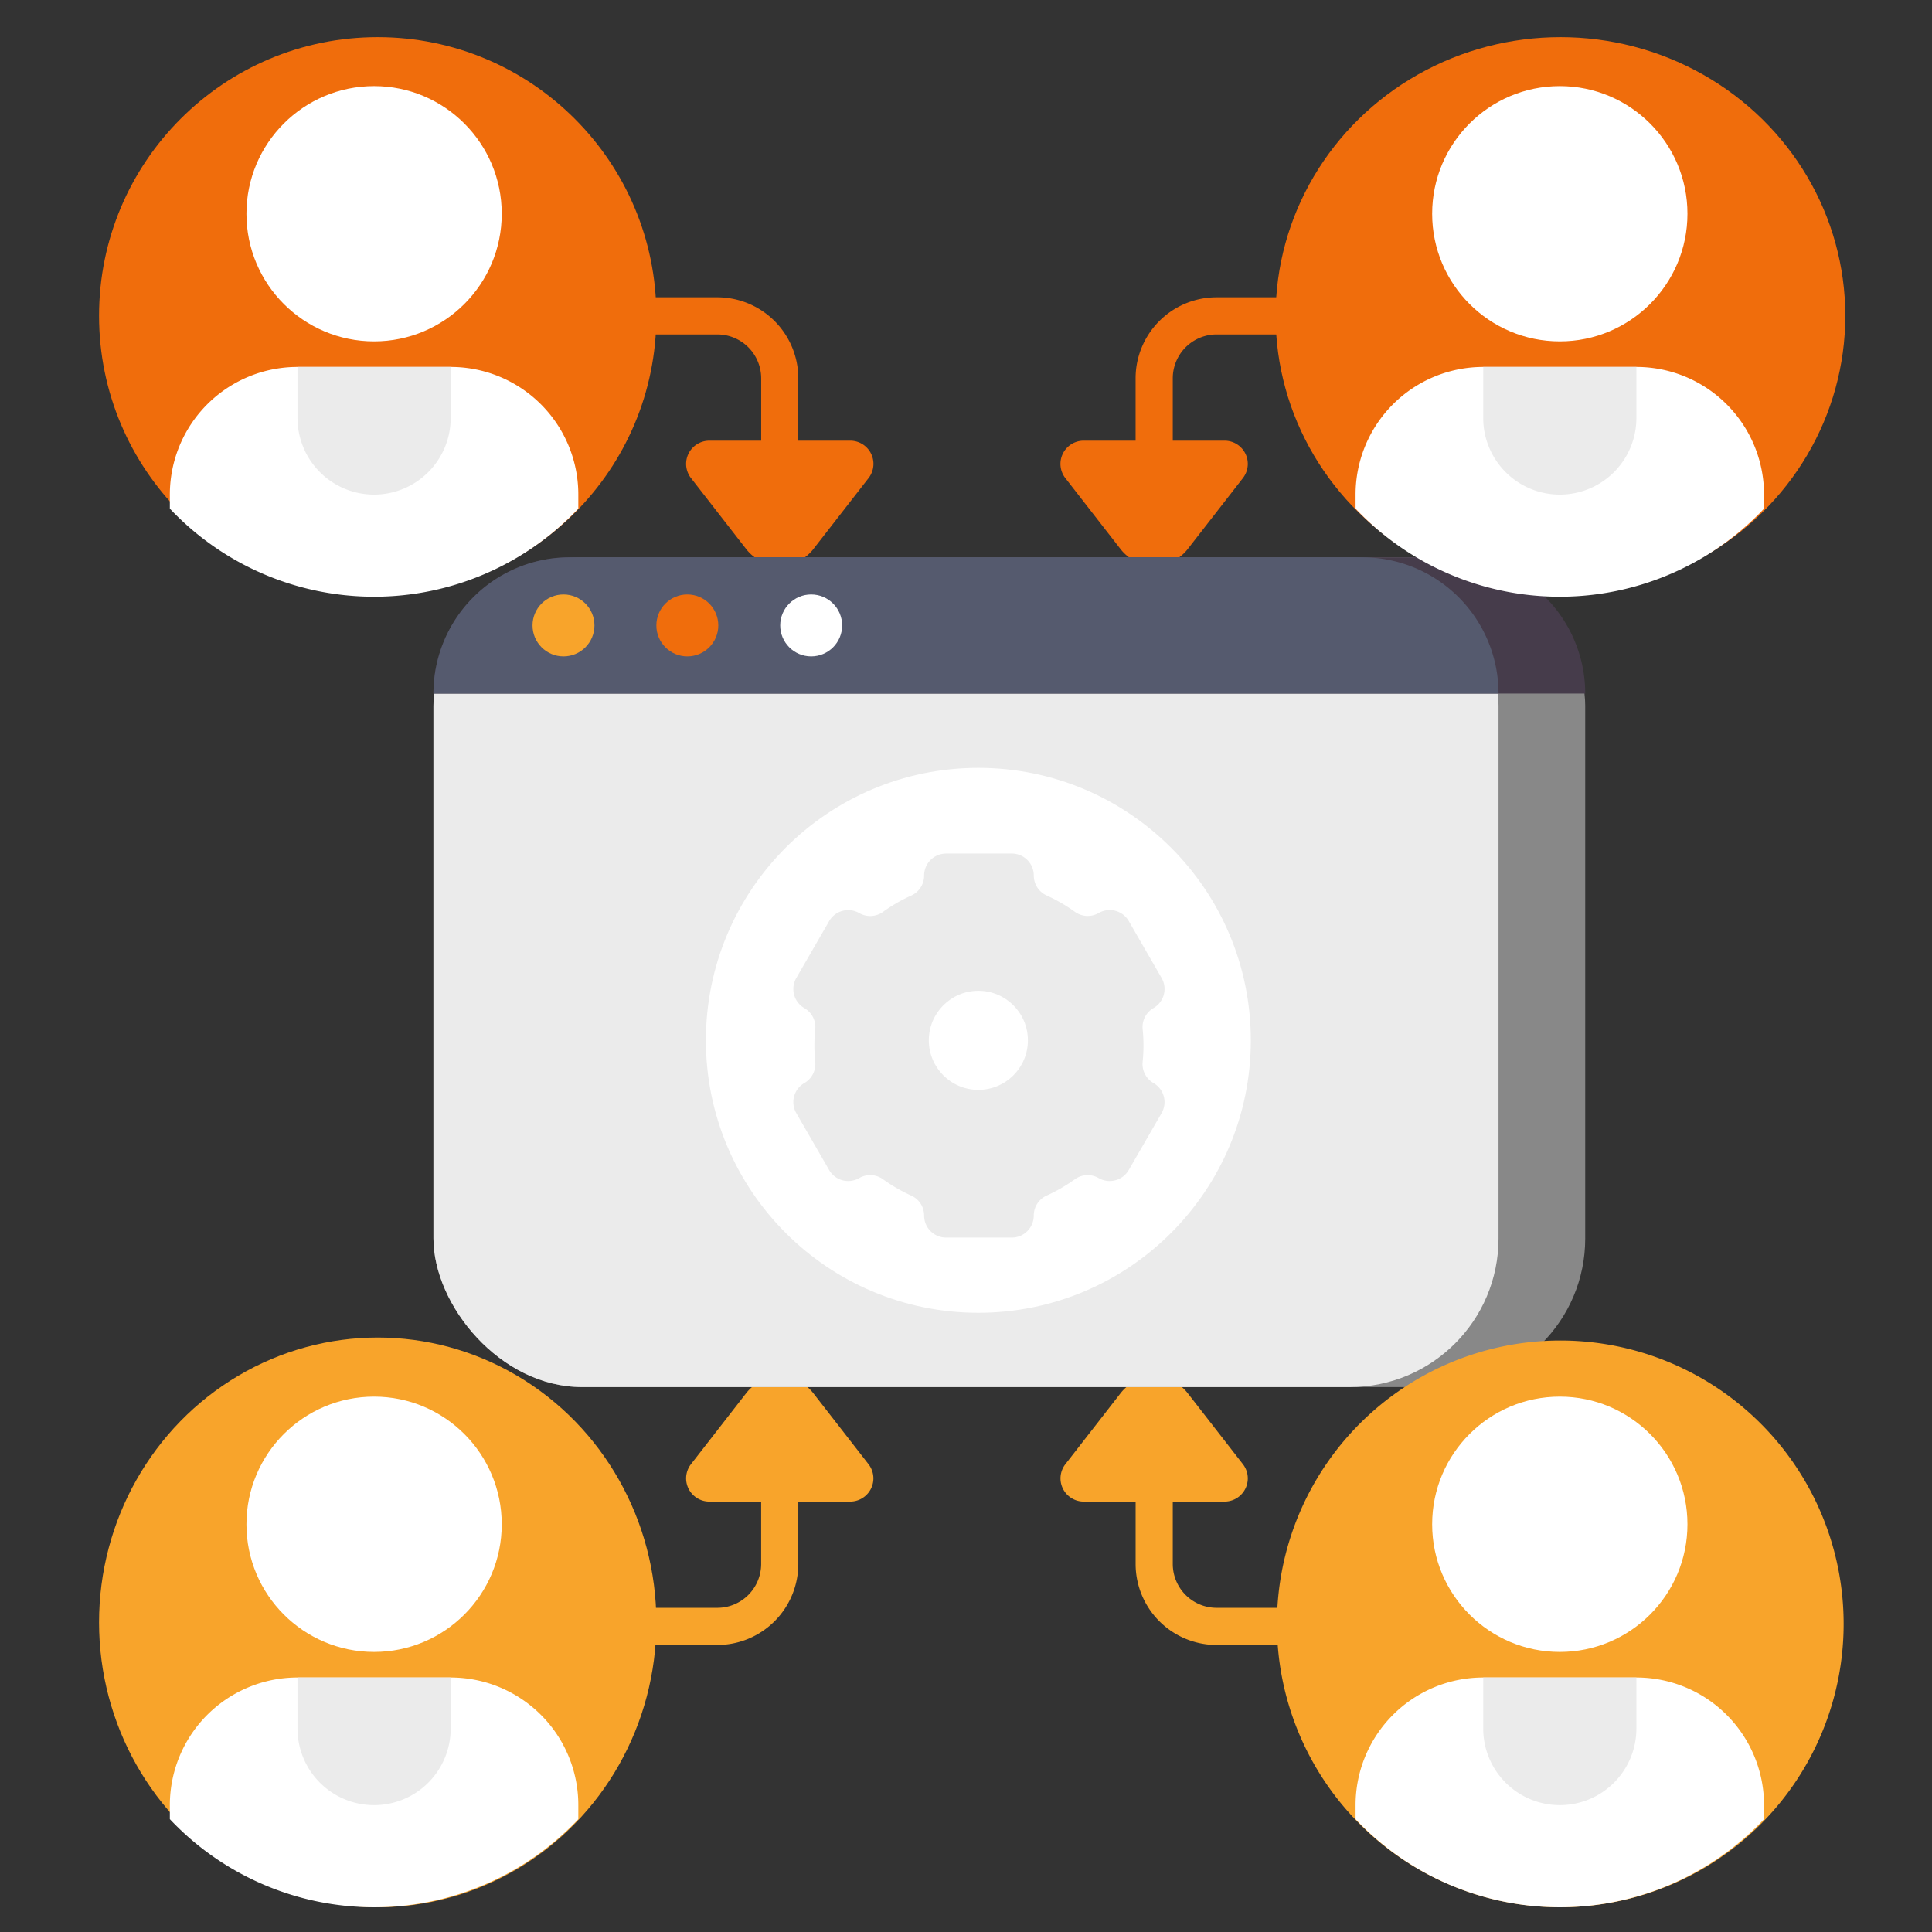 <svg xmlns="http://www.w3.org/2000/svg" width="156" height="156" viewBox="0 0 156 156">
  <rect x="0" y="0" width="156" height="156" fill="#333333" stroke="none"/>
  <g id="Group_18004" data-name="Group 18004" transform="translate(-17961.001 369)">
    <g id="Group_17997" data-name="Group 17997" transform="translate(6734.001 -85)" opacity="0">
      <rect id="Rectangle_149804" data-name="Rectangle 149804" width="156" height="156" transform="translate(11227 -284)" fill="#fff"/>
      <path id="Rectangle_149804_-_Outline" data-name="Rectangle 149804 - Outline" d="M1,1V155H155V1H1M0,0H156V156H0Z" transform="translate(11227 -284)" fill="#707070"/>
    </g>
    <g id="Group_17999" data-name="Group 17999" transform="translate(17936.58 -382.111)">
      <g id="Group_17949" data-name="Group 17949" transform="translate(74.783 38.616)">
        <path id="Path_45426" data-name="Path 45426" d="M180.6,99.578a1.5,1.5,0,0,1-1.5-1.5V93.039a3.543,3.543,0,0,0-3.539-3.539H168a1.5,1.5,0,0,1,0-3h7.559a6.546,6.546,0,0,1,6.539,6.539v5.039A1.5,1.5,0,0,1,180.6,99.578Z" transform="translate(-168 -88)" fill="#f06d0c"/>
        <path id="Path_45427" data-name="Path 45427" d="M197.241,120H185.876A1.876,1.876,0,0,0,184,121.876h0a1.874,1.874,0,0,0,.4,1.152l4.452,5.725a3.435,3.435,0,0,0,2.711,1.326h0a3.435,3.435,0,0,0,2.711-1.326l4.452-5.725a1.874,1.874,0,0,0,.4-1.152h0A1.876,1.876,0,0,0,197.241,120Z" transform="translate(-178.961 -109.922)" fill="#f06d0c"/>
      </g>
      <g id="Group_17950" data-name="Group 17950" transform="translate(110.056 38.616)">
        <path id="Path_45428" data-name="Path 45428" d="M304,99.578a1.5,1.5,0,0,1-1.5-1.5V93.039a6.546,6.546,0,0,1,6.539-6.539H316.6a1.5,1.5,0,0,1,0,3h-7.559a3.543,3.543,0,0,0-3.539,3.539v5.039A1.5,1.5,0,0,1,304,99.578Z" transform="translate(-296.441 -88)" fill="#f06d0c"/>
        <path id="Path_45429" data-name="Path 45429" d="M281.876,120h11.366a1.876,1.876,0,0,1,1.876,1.876h0a1.874,1.874,0,0,1-.4,1.152l-4.452,5.725a3.435,3.435,0,0,1-2.711,1.326h0a3.435,3.435,0,0,1-2.711-1.326l-4.452-5.725a1.874,1.874,0,0,1-.4-1.152h0A1.876,1.876,0,0,1,281.876,120Z" transform="translate(-280 -109.922)" fill="#f06d0c"/>
      </g>
      <g id="Group_17951" data-name="Group 17951" transform="translate(74.783 124.279)">
        <path id="Path_45430" data-name="Path 45430" d="M175.559,403.578H168a1.5,1.5,0,0,1,0-3h7.559a3.543,3.543,0,0,0,3.539-3.539V392a1.5,1.5,0,0,1,3,0v5.039A6.546,6.546,0,0,1,175.559,403.578Z" transform="translate(-168 -381.922)" fill="#f8a42b"/>
        <path id="Path_45431" data-name="Path 45431" d="M197.241,370.078H185.876A1.876,1.876,0,0,1,184,368.2h0a1.874,1.874,0,0,1,.4-1.152l4.452-5.725A3.435,3.435,0,0,1,191.559,360h0a3.435,3.435,0,0,1,2.711,1.326l4.452,5.725a1.874,1.874,0,0,1,.4,1.152h0A1.876,1.876,0,0,1,197.241,370.078Z" transform="translate(-178.961 -360)" fill="#f8a42b"/>
      </g>
      <g id="Group_17952" data-name="Group 17952" transform="translate(110.056 124.279)">
        <path id="Path_45432" data-name="Path 45432" d="M316.6,403.578h-7.559a6.546,6.546,0,0,1-6.539-6.539V392a1.5,1.5,0,0,1,3,0v5.039a3.543,3.543,0,0,0,3.539,3.539H316.6a1.5,1.5,0,0,1,0,3Z" transform="translate(-296.441 -381.922)" fill="#f8a42b"/>
        <path id="Path_45433" data-name="Path 45433" d="M281.876,370.078h11.366a1.876,1.876,0,0,0,1.876-1.876h0a1.874,1.874,0,0,0-.4-1.152l-4.452-5.725A3.435,3.435,0,0,0,287.559,360h0a3.435,3.435,0,0,0-2.711,1.326l-4.452,5.725a1.874,1.874,0,0,0-.4,1.152h0A1.876,1.876,0,0,0,281.876,370.078Z" transform="translate(-280 -360)" fill="#f8a42b"/>
      </g>
      <g id="Group_17955" data-name="Group 17955" transform="translate(59.337 58.545)">
        <g id="Group_17953" data-name="Group 17953" transform="translate(0 0)">
          <rect id="Rectangle_149747" data-name="Rectangle 149747" width="93" height="67" rx="12" transform="translate(0.083 -0.434)" fill="#888"/>
          <rect id="Rectangle_149748" data-name="Rectangle 149748" width="86" height="67" rx="12" transform="translate(0.083 -0.434)" fill="#ebebeb"/>
          <path id="Rectangle_149749" data-name="Rectangle 149749" d="M11,0H82A11,11,0,0,1,93,11v0a0,0,0,0,1,0,0H0a0,0,0,0,1,0,0v0A11,11,0,0,1,11,0Z" transform="translate(0.083 -0.434)" fill="#463c4b"/>
          <path id="Rectangle_149750" data-name="Rectangle 149750" d="M11,0H75A11,11,0,0,1,86,11v0a0,0,0,0,1,0,0H0a0,0,0,0,1,0,0v0A11,11,0,0,1,11,0Z" transform="translate(0.083 -0.434)" fill="#555a6e"/>
          <circle id="Ellipse_1572" data-name="Ellipse 1572" cx="2.5" cy="2.5" r="2.5" transform="translate(8.083 2.566)" fill="#f8a42b"/>
          <circle id="Ellipse_1573" data-name="Ellipse 1573" cx="2.5" cy="2.5" r="2.5" transform="translate(18.083 2.566)" fill="#f06d0c"/>
          <circle id="Ellipse_1574" data-name="Ellipse 1574" cx="2.5" cy="2.5" r="2.5" transform="translate(28.083 2.566)" fill="#fff"/>
        </g>
        <g id="Group_17954" data-name="Group 17954" transform="translate(21.944 16.61)">
          <circle id="Ellipse_1575" data-name="Ellipse 1575" cx="22" cy="22" r="22" transform="translate(0.138 -0.043)" fill="#fff"/>
          <path id="Path_45434" data-name="Path 45434" d="M230.131,231.5a13.1,13.1,0,0,0-.067-1.321,1.767,1.767,0,0,1,.879-1.705h0a1.777,1.777,0,0,0,.651-2.428l-2.652-4.594a1.777,1.777,0,0,0-2.428-.651l0,0a1.767,1.767,0,0,1-1.915-.091,13.266,13.266,0,0,0-2.293-1.326,1.765,1.765,0,0,1-1.032-1.612h0A1.777,1.777,0,0,0,219.495,216h-5.3a1.777,1.777,0,0,0-1.777,1.777h0a1.765,1.765,0,0,1-1.032,1.612,13.265,13.265,0,0,0-2.293,1.326,1.767,1.767,0,0,1-1.916.091l0,0a1.777,1.777,0,0,0-2.428.651l-2.652,4.594a1.777,1.777,0,0,0,.651,2.428h0a1.767,1.767,0,0,1,.879,1.705,13.058,13.058,0,0,0,0,2.642,1.767,1.767,0,0,1-.879,1.705h0a1.777,1.777,0,0,0-.651,2.428l2.652,4.594a1.777,1.777,0,0,0,2.428.651l0,0a1.767,1.767,0,0,1,1.916.091,13.266,13.266,0,0,0,2.293,1.326,1.765,1.765,0,0,1,1.032,1.611h0a1.777,1.777,0,0,0,1.777,1.777h5.3a1.777,1.777,0,0,0,1.777-1.777h0a1.765,1.765,0,0,1,1.032-1.611,13.267,13.267,0,0,0,2.293-1.326,1.767,1.767,0,0,1,1.915-.091l0,0a1.777,1.777,0,0,0,2.428-.651l2.652-4.594a1.777,1.777,0,0,0-.651-2.428h0a1.767,1.767,0,0,1-.879-1.705A13.1,13.1,0,0,0,230.131,231.5Z" transform="translate(-194.66 -209.124)" fill="#ebebeb"/>
          <circle id="Ellipse_1576" data-name="Ellipse 1576" cx="4" cy="4" r="4" transform="translate(18.138 17.957)" fill="#fff"/>
        </g>
      </g>
      <g id="Group_17956" data-name="Group 17956" transform="translate(32.42 121.352)">
        <ellipse id="Ellipse_1577" data-name="Ellipse 1577" cx="22.5" cy="23" rx="22.5" ry="23" transform="translate(-0.001 -0.241)" fill="#f8a42b"/>
        <path id="Path_45435" data-name="Path 45435" d="M84.619,447.4a10.307,10.307,0,0,0-10.307-10.307H61.943A10.307,10.307,0,0,0,51.636,447.4v1.132a22.673,22.673,0,0,0,32.983,0Z" transform="translate(-45.921 -409.884)" fill="#fff"/>
        <path id="Path_45436" data-name="Path 45436" d="M90.548,447.4h0a6.184,6.184,0,0,1-6.184-6.184v-4.123H96.732v4.123A6.184,6.184,0,0,1,90.548,447.4Z" transform="translate(-68.341 -409.884)" fill="#ebebeb"/>
        <circle id="Ellipse_1578" data-name="Ellipse 1578" cx="10.307" cy="10.307" r="10.307" transform="translate(11.9 4.531)" fill="#fff"/>
      </g>
      <g id="Group_17957" data-name="Group 17957" transform="translate(127.527 121.352)">
        <path id="Path_45443" data-name="Path 45443" d="M22.88,0A22.88,22.88,0,1,1,0,22.88,22.88,22.88,0,0,1,22.88,0Z" transform="translate(0 0)" fill="#f8a42b"/>
        <path id="Path_45437" data-name="Path 45437" d="M388.619,447.4a10.307,10.307,0,0,0-10.307-10.307H365.943A10.307,10.307,0,0,0,355.636,447.4v1.132a22.673,22.673,0,0,0,32.983,0Z" transform="translate(-349.286 -409.884)" fill="#fff"/>
        <path id="Path_45438" data-name="Path 45438" d="M394.548,447.4h0a6.184,6.184,0,0,1-6.184-6.184v-4.123h12.368v4.123A6.184,6.184,0,0,1,394.548,447.4Z" transform="translate(-371.707 -409.884)" fill="#ebebeb"/>
        <circle id="Ellipse_1580" data-name="Ellipse 1580" cx="10.307" cy="10.307" r="10.307" transform="translate(12.534 4.531)" fill="#fff"/>
      </g>
      <g id="Group_17958" data-name="Group 17958" transform="translate(32.42 16.374)">
        <circle id="Ellipse_1581" data-name="Ellipse 1581" cx="22.5" cy="22.5" r="22.5" transform="translate(-0.001 -0.263)" fill="#f06d0c"/>
        <path id="Path_45439" data-name="Path 45439" d="M84.619,111.4a10.307,10.307,0,0,0-10.307-10.307H61.943A10.307,10.307,0,0,0,51.636,111.4v1.132a22.673,22.673,0,0,0,32.983,0Z" transform="translate(-45.921 -74.727)" fill="#fff"/>
        <path id="Path_45440" data-name="Path 45440" d="M90.548,111.4h0a6.184,6.184,0,0,1-6.184-6.184v-4.123H96.732v4.123A6.184,6.184,0,0,1,90.548,111.4Z" transform="translate(-68.341 -74.727)" fill="#ebebeb"/>
        <circle id="Ellipse_1582" data-name="Ellipse 1582" cx="10.307" cy="10.307" r="10.307" transform="translate(11.9 3.689)" fill="#fff"/>
      </g>
      <g id="Group_17959" data-name="Group 17959" transform="translate(127.527 16.374)">
        <ellipse id="Ellipse_1583" data-name="Ellipse 1583" cx="23" cy="22.5" rx="23" ry="22.5" transform="translate(-0.106 -0.263)" fill="#f06d0c"/>
        <path id="Path_45441" data-name="Path 45441" d="M388.619,111.4a10.307,10.307,0,0,0-10.307-10.307H365.943A10.307,10.307,0,0,0,355.636,111.4v1.132a22.673,22.673,0,0,0,32.983,0Z" transform="translate(-349.286 -74.727)" fill="#fff"/>
        <path id="Path_45442" data-name="Path 45442" d="M394.548,111.4h0a6.184,6.184,0,0,1-6.184-6.184v-4.123h12.368v4.123A6.184,6.184,0,0,1,394.548,111.4Z" transform="translate(-371.707 -74.727)" fill="#ebebeb"/>
        <circle id="Ellipse_1584" data-name="Ellipse 1584" cx="10.307" cy="10.307" r="10.307" transform="translate(12.534 3.689)" fill="#fff"/>
      </g>
    </g>
  </g>
</svg>
